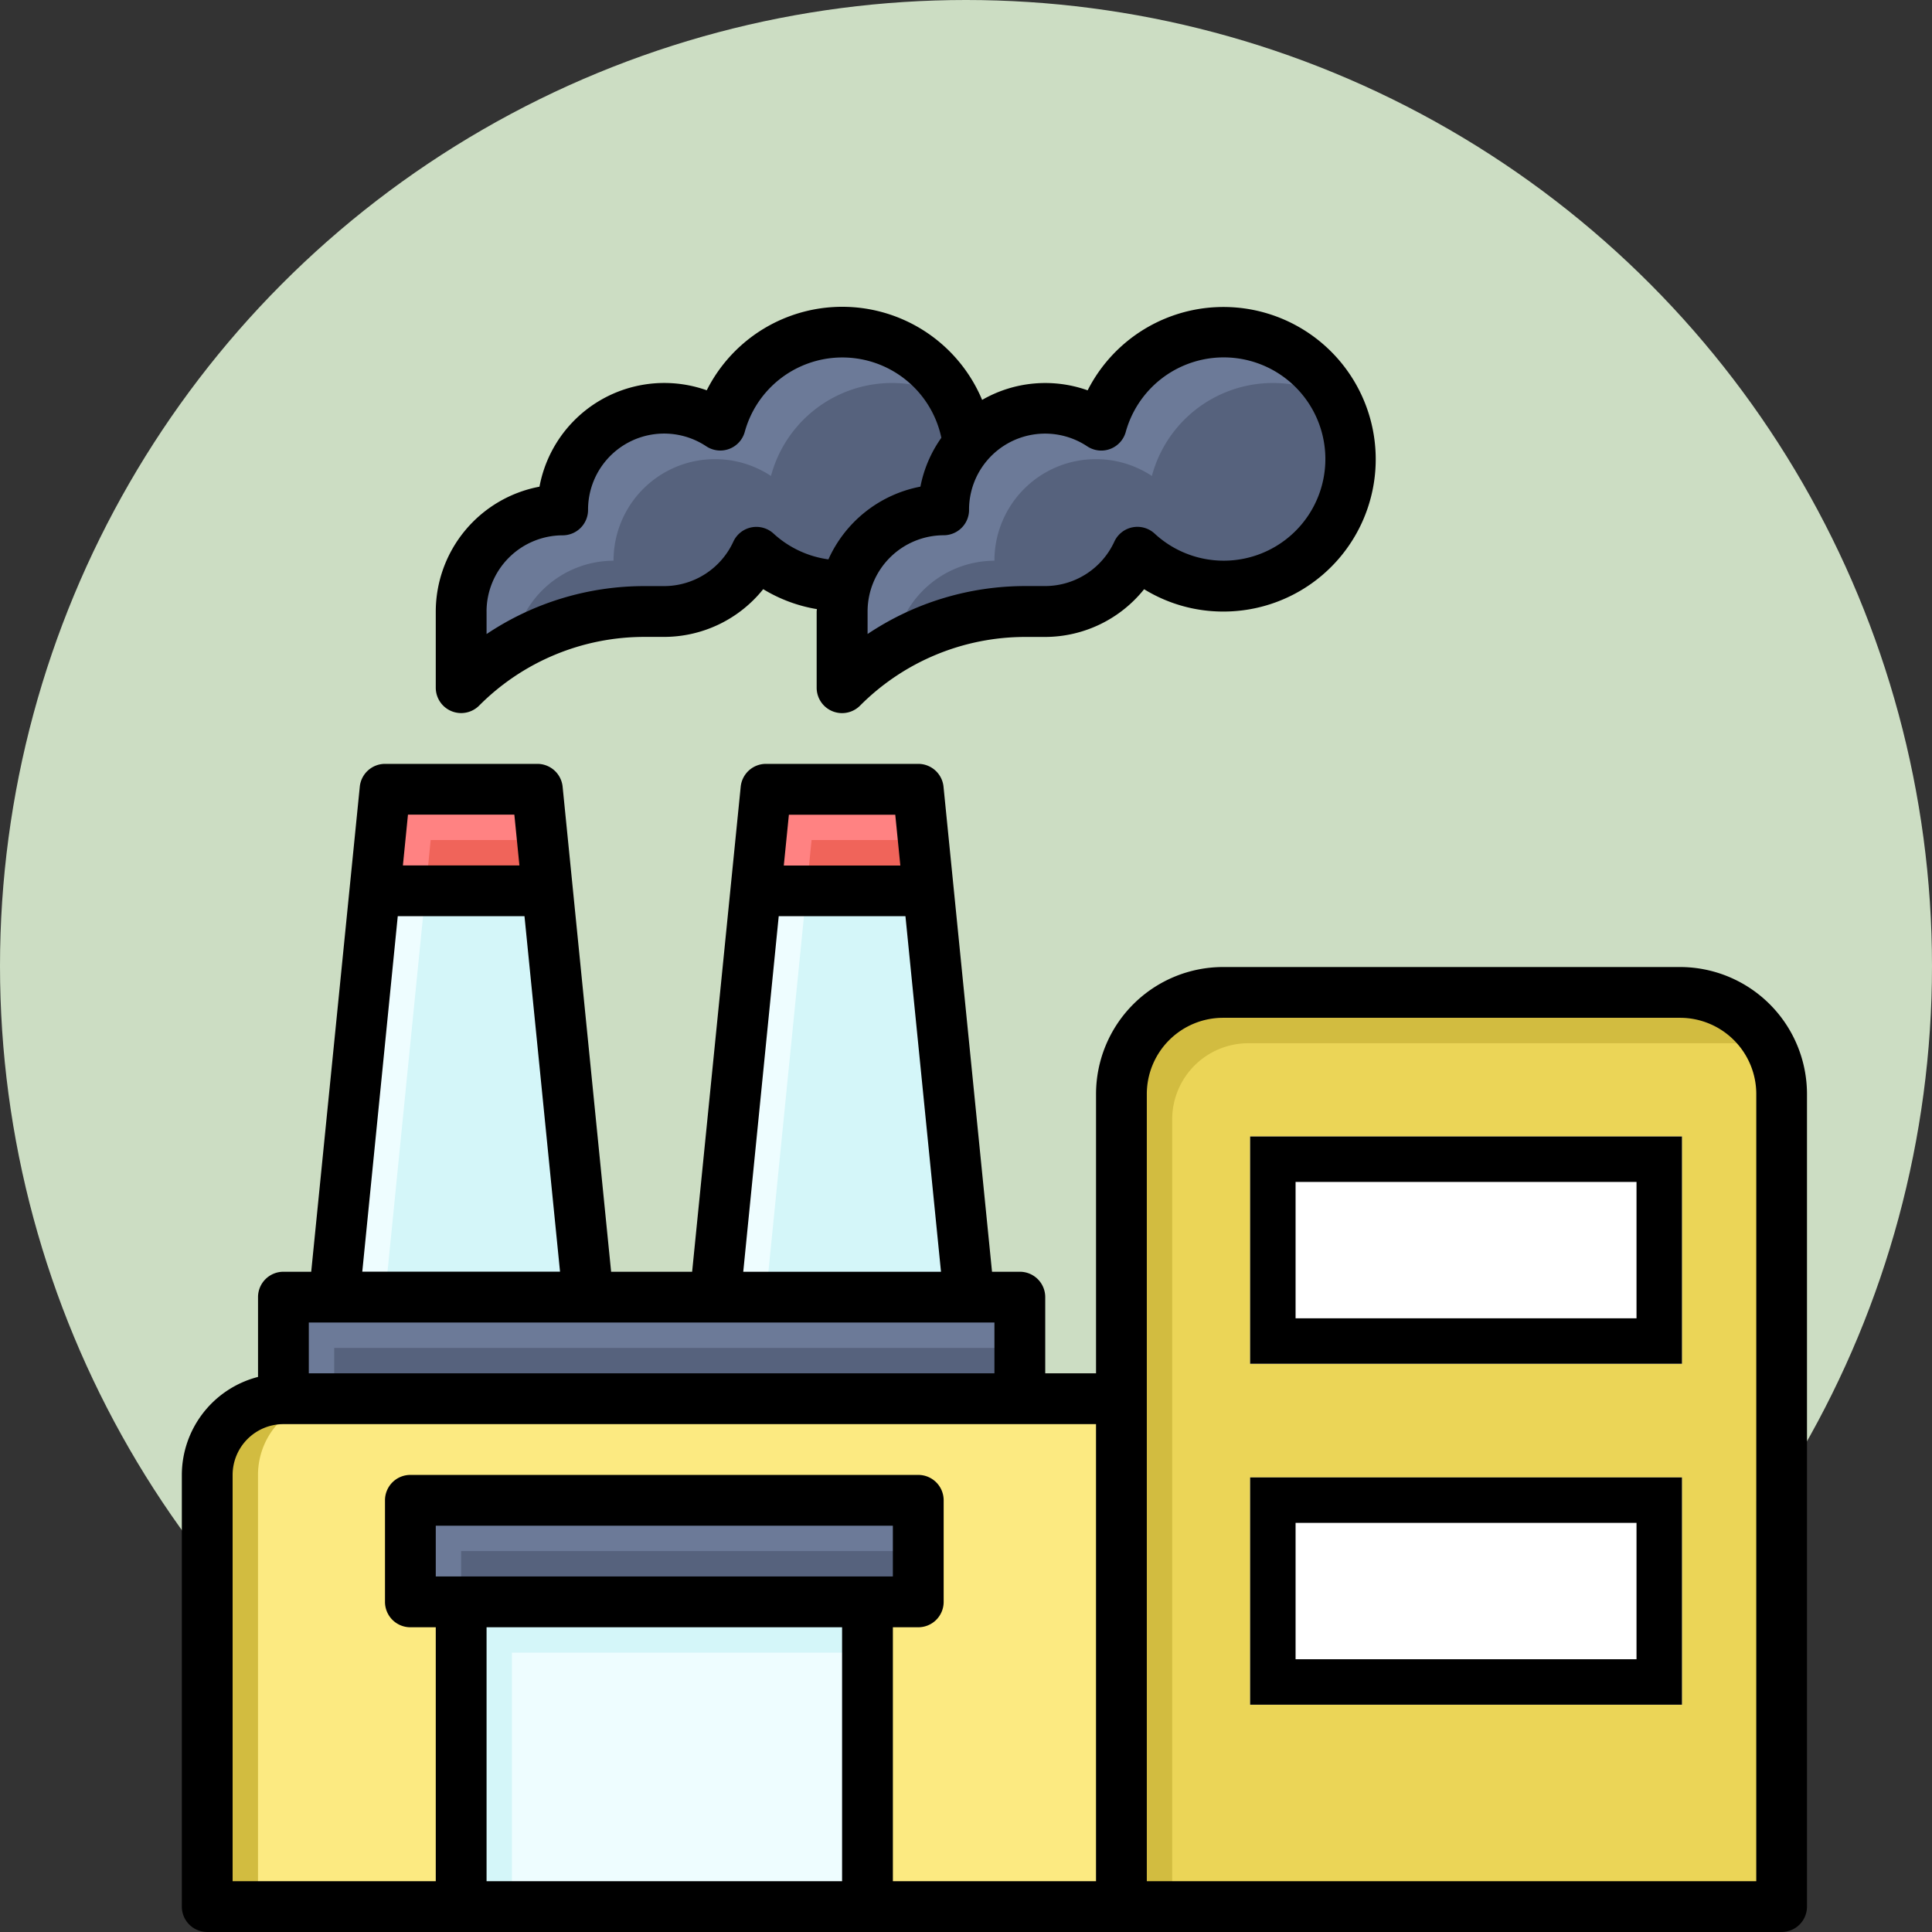 <svg xmlns="http://www.w3.org/2000/svg" width="85" height="85" viewBox="0 0 85 85">
  <rect x="0" y="0" width="85" height="85" fill="#333333" stroke="none"/>
  <g id="Grupo_874899" data-name="Grupo 874899" transform="translate(-495 -2257)">
    <circle id="Elipse_4721" data-name="Elipse 4721" cx="42.5" cy="42.5" r="42.5" transform="translate(495 2257)" fill="#ccddc3"/>
    <g id="fabrica_4_" data-name="fabrica(4)" transform="translate(503 2270.497)">
      <g id="Grupo_151722" data-name="Grupo 151722" transform="translate(1.117 1.117)">
        <g id="Grupo_151721" data-name="Grupo 151721">
          <g id="Grupo_151717" data-name="Grupo 151717" transform="translate(0 29.048)">
            <path id="Trazado_212517" data-name="Trazado 212517" d="M4.352,43H41.22V65.345H1V46.352A3.353,3.353,0,0,1,4.352,43Z" transform="translate(-1 -25.124)" fill="#d2bc40"/>
            <path id="Trazado_212518" data-name="Trazado 212518" d="M6.352,43A3.351,3.351,0,0,0,3,46.352V65.345H40.986V43Z" transform="translate(-0.766 -25.124)" fill="#fcea81"/>
            <path id="Trazado_212519" data-name="Trazado 212519" d="M41.469,27h20.11a4.471,4.471,0,0,1,4.469,4.469V67.22H37V31.469A4.471,4.471,0,0,1,41.469,27Z" transform="translate(3.22 -27)" fill="#d2bc40"/>
            <path id="Trazado_212520" data-name="Trazado 212520" d="M65.814,66.986V31.234a4.425,4.425,0,0,0-.4-1.832,4.429,4.429,0,0,0-1.832-.4H42.352A3.351,3.351,0,0,0,39,32.352V66.986Z" transform="translate(3.455 -26.766)" fill="#ebd557"/>
            <path id="Trazado_212521" data-name="Trazado 212521" d="M9,47H31.345v4.469H9Z" transform="translate(-0.062 -24.655)" fill="#6c7a98"/>
            <path id="Trazado_212522" data-name="Trazado 212522" d="M11,49H31.11v2.234H11Z" transform="translate(0.172 -24.421)" fill="#56627d"/>
            <path id="Trazado_212523" data-name="Trazado 212523" d="M11,51H28.876V64.407H11Z" transform="translate(0.172 -24.186)" fill="#eefdff"/>
            <path id="Trazado_212524" data-name="Trazado 212524" d="M13.234,53.234H28.876V51H11V64.407h2.234Z" transform="translate(0.172 -24.186)" fill="#d4f6f9"/>
          </g>
          <path id="Trazado_212525" data-name="Trazado 212525" d="M4,39H36.4v4.469H4Z" transform="translate(-0.648 3.455)" fill="#6c7a98"/>
          <path id="Trazado_212526" data-name="Trazado 212526" d="M6,41H36.165v2.234H6Z" transform="translate(-0.414 3.689)" fill="#56627d"/>
          <path id="Trazado_212527" data-name="Trazado 212527" d="M15.469,8.821A4.469,4.469,0,0,0,11,13.29v3.352a11.443,11.443,0,0,1,8.092-3.352h.846a4.458,4.458,0,0,0,4.05-2.605A5.585,5.585,0,1,0,22.4,5.095a4.464,4.464,0,0,0-6.93,3.726Z" transform="translate(0.172 -1)" fill="#6c7a98"/>
          <path id="Trazado_212528" data-name="Trazado 212528" d="M24.392,7.095a4.464,4.464,0,0,0-6.93,3.726,4.457,4.457,0,0,0-4.4,3.824,11.43,11.43,0,0,1,5.792-1.59H19.7a4.458,4.458,0,0,0,4.05-2.605A5.557,5.557,0,0,0,32.4,3.7a5.513,5.513,0,0,0-8.013,3.4Z" transform="translate(0.414 -0.766)" fill="#56627d"/>
          <g id="Grupo_151720" data-name="Grupo 151720" transform="translate(5.586 20.11)">
            <g id="Grupo_151718" data-name="Grupo 151718">
              <path id="Trazado_212529" data-name="Trazado 212529" d="M6,40.876H17.172L15.385,23h-7.6Z" transform="translate(-6 -18.531)" fill="#eefdff"/>
              <path id="Trazado_212530" data-name="Trazado 212530" d="M8.047,19,7.6,23.469h7.6L14.75,19Z" transform="translate(-5.812 -19)" fill="#ff8282"/>
              <path id="Trazado_212531" data-name="Trazado 212531" d="M9.788,23,8,40.876h8.938L15.15,23Z" transform="translate(-5.766 -18.531)" fill="#d4f6f9"/>
              <path id="Trazado_212532" data-name="Trazado 212532" d="M9.823,21,9.6,23.234h5.363L14.739,21Z" transform="translate(-5.578 -18.766)" fill="#f0645a"/>
            </g>
            <g id="Grupo_151719" data-name="Grupo 151719" transform="translate(16.758)">
              <path id="Trazado_212533" data-name="Trazado 212533" d="M21,40.876H32.172L30.385,23h-7.6Z" transform="translate(-21 -18.531)" fill="#eefdff"/>
              <path id="Trazado_212534" data-name="Trazado 212534" d="M23.047,19,22.6,23.469h7.6L29.75,19Z" transform="translate(-20.812 -19)" fill="#ff8282"/>
              <path id="Trazado_212535" data-name="Trazado 212535" d="M24.788,23,23,40.876h8.938L30.15,23Z" transform="translate(-20.766 -18.531)" fill="#d4f6f9"/>
              <path id="Trazado_212536" data-name="Trazado 212536" d="M24.823,21,24.6,23.234h5.363L29.739,21Z" transform="translate(-20.578 -18.766)" fill="#f0645a"/>
            </g>
          </g>
        </g>
        <path id="Trazado_212537" data-name="Trazado 212537" d="M30.469,8.821A4.469,4.469,0,0,0,26,13.29v3.352a11.443,11.443,0,0,1,8.092-3.352h.846a4.458,4.458,0,0,0,4.05-2.605A5.585,5.585,0,1,0,37.4,5.095a4.464,4.464,0,0,0-6.93,3.726Z" transform="translate(1.931 -1)" fill="#6c7a98"/>
        <path id="Trazado_212538" data-name="Trazado 212538" d="M39.392,7.095a4.464,4.464,0,0,0-6.93,3.726,4.457,4.457,0,0,0-4.4,3.824,11.43,11.43,0,0,1,5.792-1.59H34.7a4.458,4.458,0,0,0,4.05-2.605A5.557,5.557,0,0,0,47.4,3.7a5.513,5.513,0,0,0-8.013,3.4Z" transform="translate(2.172 -0.766)" fill="#56627d"/>
      </g>
      <g id="Grupo_151723" data-name="Grupo 151723" transform="translate(0 0)">
        <path id="Trazado_212546" data-name="Trazado 212546" d="M65.917,26.938H45.807a5.593,5.593,0,0,0-5.586,5.586v12.29H37.986V41.462a1.116,1.116,0,0,0-1.117-1.117H35.645L33.511,19.006A1.117,1.117,0,0,0,32.4,18H25.7a1.117,1.117,0,0,0-1.112,1.006L22.451,40.345H18.887L16.753,19.006A1.117,1.117,0,0,0,15.641,18h-6.7a1.117,1.117,0,0,0-1.112,1.006L5.692,40.345H4.469a1.116,1.116,0,0,0-1.117,1.117v3.51A4.463,4.463,0,0,0,0,49.283V68.275a1.116,1.116,0,0,0,1.117,1.117H70.386A1.116,1.116,0,0,0,71.5,68.275V32.524A5.593,5.593,0,0,0,65.917,26.938Zm-39.209-6.7h4.68l.223,2.234H26.484ZM26.261,24.7h5.575L33.4,40.345H24.7ZM9.949,20.234h4.68l.223,2.234H9.726ZM9.5,24.7h5.575l1.564,15.641h-8.7ZM5.586,42.579H35.751v2.234H5.586ZM29.048,67.158H13.407V55.986H29.048ZM11.172,53.751V51.517h20.11v2.234ZM40.22,67.158H31.283V55.986H32.4a1.116,1.116,0,0,0,1.117-1.117V50.4A1.116,1.116,0,0,0,32.4,49.283H10.055A1.116,1.116,0,0,0,8.938,50.4v4.469a1.116,1.116,0,0,0,1.117,1.117h1.117V67.158H2.234V49.283a2.237,2.237,0,0,1,2.234-2.234H40.22Zm29.048,0H42.455V32.524a3.356,3.356,0,0,1,3.352-3.352h20.11a3.356,3.356,0,0,1,3.352,3.352Z" transform="translate(0 2.11)"/>
        <path id="Trazado_212549" data-name="Trazado 212549" d="M11.907,17.548a10.256,10.256,0,0,1,7.3-3.024h.847a5.593,5.593,0,0,0,4.352-2.1,6.642,6.642,0,0,0,2.362.878c0,.036-.01.07-.01.106V16.76a1.117,1.117,0,0,0,1.907.79,10.256,10.256,0,0,1,7.3-3.024h.847a5.593,5.593,0,0,0,4.352-2.1,6.637,6.637,0,0,0,3.469.983A6.7,6.7,0,1,0,38.68,3.676a5.563,5.563,0,0,0-4.642.421,6.673,6.673,0,0,0-12.116-.423,5.585,5.585,0,0,0-7.359,4.241A5.6,5.6,0,0,0,10,13.407v3.352A1.117,1.117,0,0,0,11.907,17.548ZM33.462,8.94a3.347,3.347,0,0,1,5.2-2.8,1.117,1.117,0,0,0,1.694-.632,4.472,4.472,0,1,1,1.27,4.47,1.116,1.116,0,0,0-1.771.353,3.358,3.358,0,0,1-3.036,1.956h-.847a12.464,12.464,0,0,0-6.974,2.11v-.993a3.356,3.356,0,0,1,3.352-3.352A1.118,1.118,0,0,0,33.463,8.94ZM12.234,13.407a3.356,3.356,0,0,1,3.352-3.352A1.118,1.118,0,0,0,16.7,8.938a3.347,3.347,0,0,1,5.2-2.8,1.117,1.117,0,0,0,1.694-.632,4.452,4.452,0,0,1,8.65.257,5.521,5.521,0,0,0-.921,2.15,5.587,5.587,0,0,0-4.048,3.2A4.462,4.462,0,0,1,24.863,9.98a1.116,1.116,0,0,0-1.771.353,3.358,3.358,0,0,1-3.036,1.956h-.847a12.464,12.464,0,0,0-6.974,2.11v-.993Z" transform="translate(1.172 0)"/>
      </g>
    </g>
    <g id="Rectángulo_42690" data-name="Rectángulo 42690" transform="translate(550 2322)" fill="#fff" stroke="#000" stroke-width="2">
      <rect width="19" height="10" stroke="none"/>
      <rect x="1" y="1" width="17" height="8" fill="none"/>
    </g>
    <g id="Rectángulo_42691" data-name="Rectángulo 42691" transform="translate(550 2307)" fill="#fff" stroke="#000" stroke-width="2">
      <rect width="19" height="10" stroke="none"/>
      <rect x="1" y="1" width="17" height="8" fill="none"/>
    </g>
  </g>
</svg>
